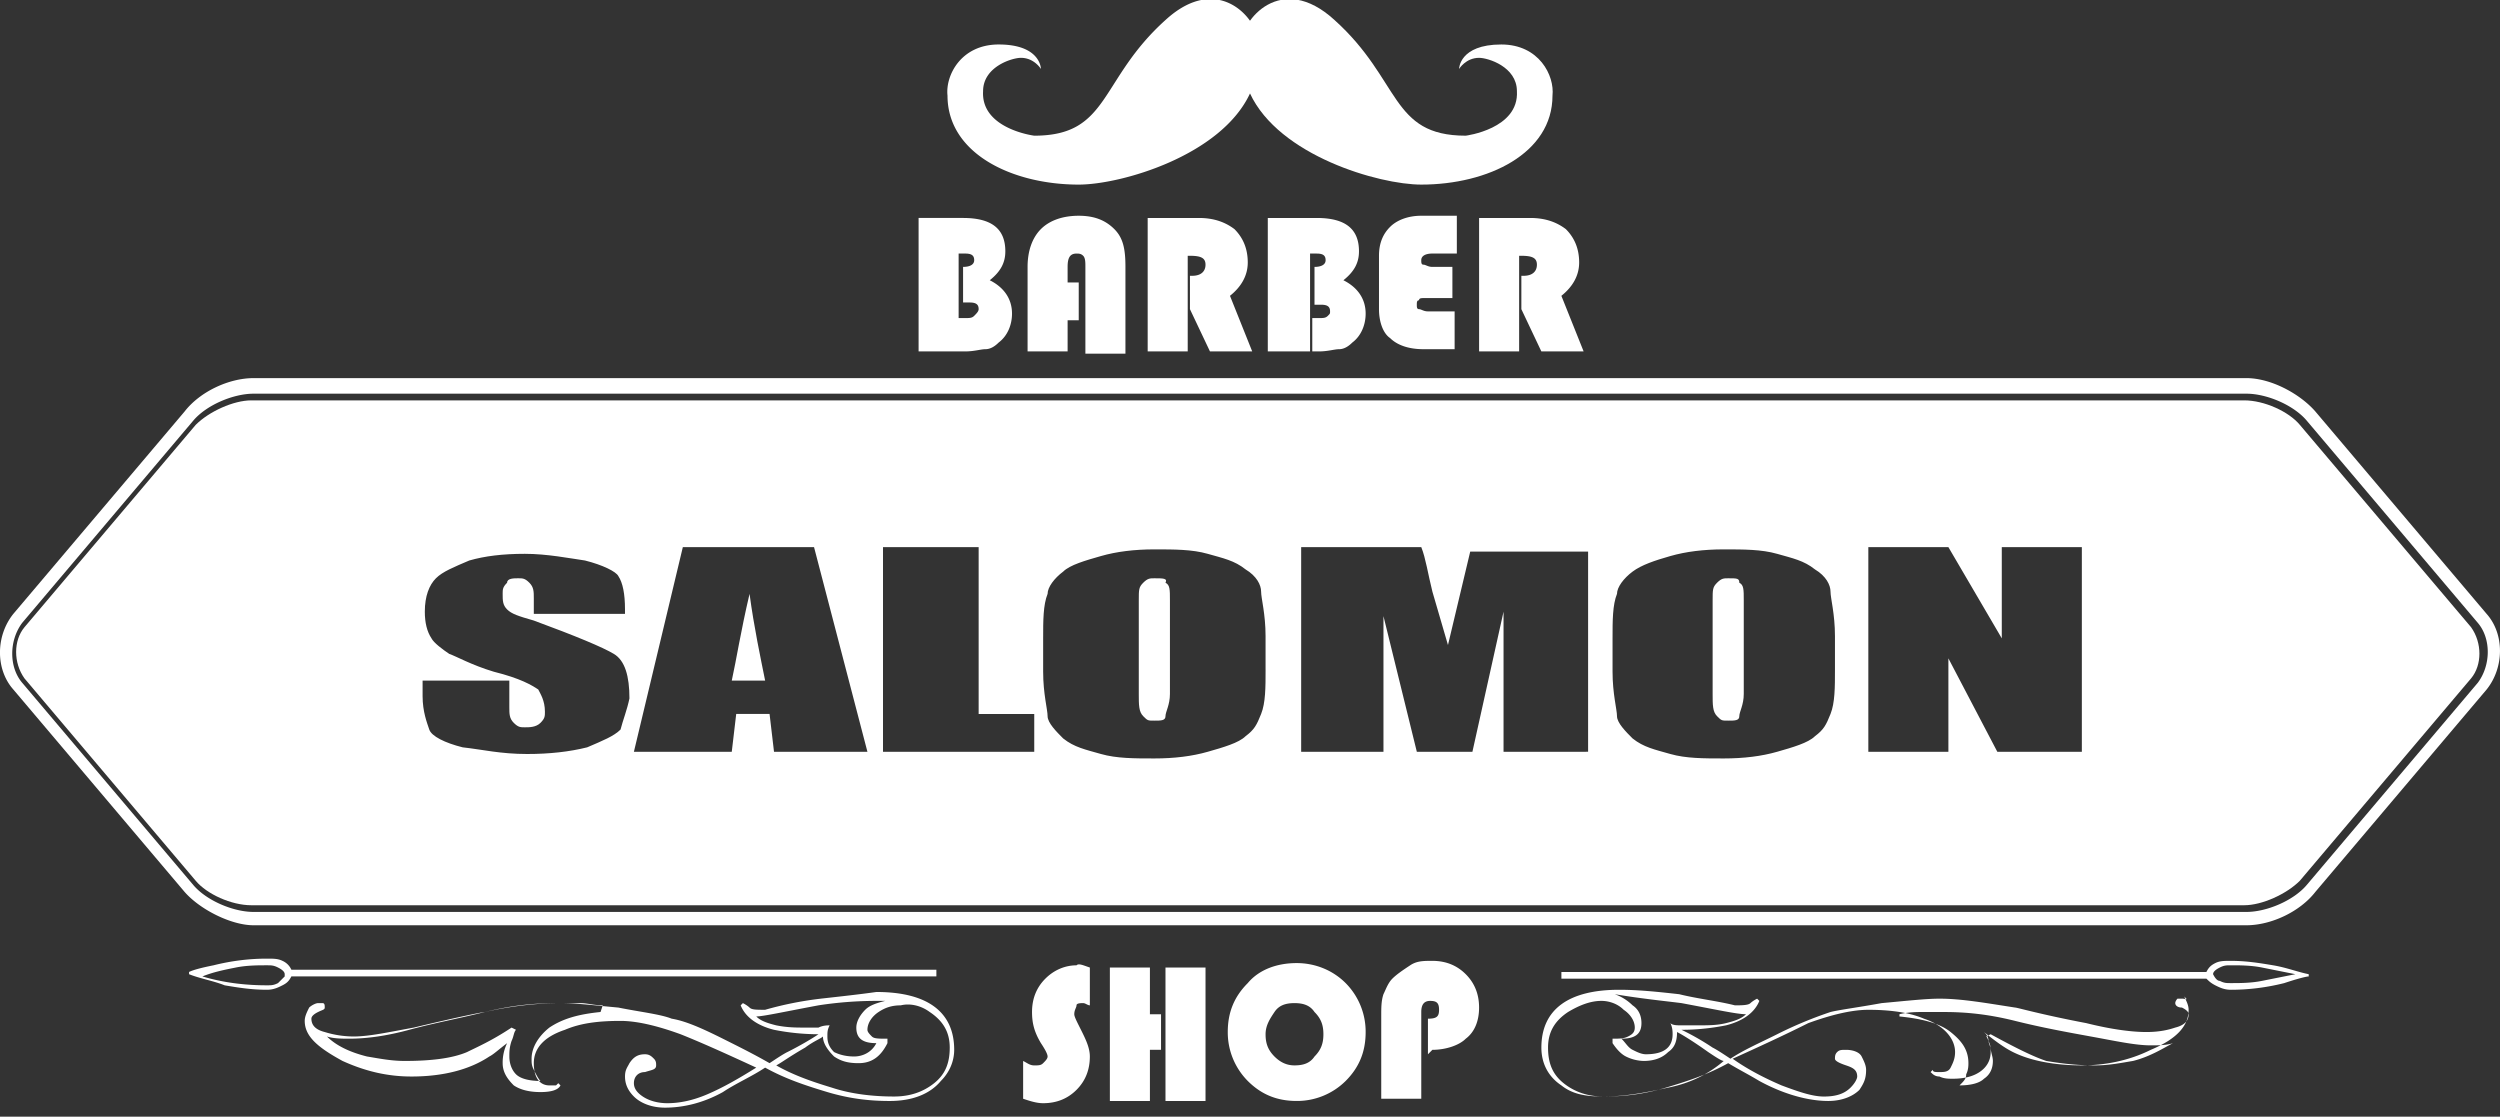 <svg width="150" height="67" viewBox="0 0 150 67" fill="none" xmlns="http://www.w3.org/2000/svg"><rect x="0" y="0" width="150" height="67" fill="#333333" stroke="none"/><g clip-path="url(#clip0)" fill="#fff"><path d="M90.08 2.669c-2.535 0-2.535 1.468-2.535 1.468s.4-.667 1.2-.667c.534 0 2.27.534 2.27 2.002.133 2.268-3.07 2.669-3.07 2.669-4.537 0-3.87-3.337-7.874-6.94-3.203-2.936-5.605 0-5.605 1.468 0 .8.134 2.269.534 2.936 1.735 3.737 7.74 5.471 10.276 5.471 4.003 0 7.874-1.868 7.874-5.338.133-1.2-.801-3.069-3.07-3.069z"/><path d="M59.92 2.669c2.535 0 2.535 1.468 2.535 1.468s-.4-.667-1.2-.667c-.534 0-2.27.534-2.27 2.002-.133 2.268 3.07 2.669 3.07 2.669 4.538 0 3.87-3.337 7.874-6.94 3.203-2.936 5.605 0 5.605 1.468 0 .8-.134 2.269-.534 2.936-1.735 3.737-7.74 5.471-10.276 5.471-4.003 0-7.874-1.868-7.874-5.338-.133-1.2.801-3.069 3.07-3.069zM13.479 59.12c.8.133 1.601.266 2.535.266.4 0 .668-.133.934-.267.267-.133.4-.267.534-.534h38.701v-.4h-38.7a1.042 1.042 0 00-.535-.534c-.267-.133-.533-.133-.934-.133-1.067 0-2.135.133-3.203.4-.667.134-1.2.267-1.468.4v.134c.668.267 1.468.4 2.136.667zm.667-1.068c.667-.134 1.334-.134 1.868-.134.267 0 .4 0 .668.134.266.133.4.267.4.4v.133l-.4.4c-.267.134-.4.134-.668.134-1.2 0-2.535-.133-3.87-.534.667-.267 1.335-.4 2.002-.533zm116.77 1.868h-.267s-.133.133-.133.267c0 .133.133.267.4.267.267.133.401.267.401.4 0 .4-.267.667-.801.8-.4.134-.934.268-1.735.268s-2.002-.134-3.603-.534c-2.803-.534-4.137-.934-4.27-.934-1.735-.267-3.203-.534-4.538-.534-.801 0-2.002.133-3.47.267-1.468.267-2.535.4-3.069.534a24.03 24.03 0 00-3.203 1.334c-1.067.534-2.002.934-2.802 1.468-.401-.267-.801-.534-1.068-.667a15.32 15.32 0 00-1.868-1.068c1.067 0 2.001-.133 2.669-.267 1.067-.267 1.735-.8 2.002-1.468l-.134-.133c-.267.133-.4.267-.4.267-.134.133-.534.133-.934.133-1.068-.267-2.269-.4-3.337-.667-1.2-.133-2.402-.267-3.603-.267-3.07 0-4.67 1.201-4.67 3.47 0 .934.4 1.735 1.2 2.268.668.534 1.468.668 2.536.668 1.201 0 2.402-.134 3.737-.534 1.334-.4 2.535-.8 3.736-1.468.667.4 1.201.667 1.869 1.068 1.467.8 2.935 1.2 4.137 1.2.8 0 1.468-.266 1.868-.667.267-.4.4-.667.4-1.2 0-.268-.133-.534-.267-.801-.133-.267-.533-.4-.934-.4-.267 0-.4 0-.534.133-.133.133-.133.267-.133.4 0 .134.267.267.667.4.401.134.667.267.667.668 0 .133-.133.4-.4.667-.4.4-.934.534-1.601.534-.668 0-1.468-.267-2.536-.668-.934-.4-2.002-.934-2.936-1.6 1.468-.668 2.936-1.335 4.537-2.136 1.468-.534 2.67-.8 3.604-.8 1.201 0 2.402.133 3.336.533 1.201.4 1.868 1.201 1.868 2.002 0 .4-.133.667-.267.934-.133.267-.4.267-.667.267s-.4 0-.4-.134l-.134.134c.134.133.267.267.534.267.267.133.534.133.801.133.667 0 1.201-.133 1.601-.4.401-.267.668-.667.668-1.201 0-.267 0-.4-.134-.667 0-.267-.133-.4-.267-.534.667.534 1.201.934 1.735 1.2 1.068.535 2.536.801 4.137.801 1.335 0 2.803-.266 4.137-.934 1.601-.667 2.269-1.468 2.269-2.402 0-.267-.134-.534-.267-.8.267.266.133.133-.134.133zm-30.026.267c2.135.4 3.336.667 3.87.667-.267.267-.667.4-1.201.534-.534.133-1.068.133-1.735.133h-.934c-.267 0-.534 0-.668-.133.134.267.134.534.134.667 0 .8-.534 1.201-1.602 1.201-.266 0-.533-.133-.8-.267-.267-.133-.4-.4-.667-.667.8 0 1.2-.267 1.2-.934 0-.4-.133-.8-.533-1.068a2.906 2.906 0 00-1.068-.667c1.602.267 2.936.4 4.004.534zm-.801 5.071c-1.201.267-2.536.534-3.87.534-.934 0-1.735-.267-2.402-.8-.667-.535-.934-1.202-.934-2.136 0-.934.4-1.602 1.2-2.135.668-.4 1.335-.668 2.002-.668.4 0 .935.134 1.335.534.4.267.667.667.667 1.068 0 .267-.133.4-.4.534-.267.133-.534.133-.934.133v.267c.267.4.534.667.8.8a2.51 2.51 0 001.068.268c.534 0 1.068-.134 1.468-.534.4-.267.534-.667.534-1.201.267.133.934.534 1.868 1.2.4.268.801.535.934.535-.934.8-2.001 1.334-3.336 1.601zm27.891-1.601c-.8.133-1.468.267-2.268.267-1.201 0-2.135-.134-2.936-.267-.801-.267-1.868-.801-3.336-1.602l-.267.134c.133.133.133.4.267.667 0 .267.133.534.133.8 0 .4-.133.801-.534 1.068-.267.267-.801.4-1.468.4.267-.266.401-.4.401-.667.133-.267.133-.533.133-.667 0-.8-.4-1.334-1.068-1.868-.667-.534-1.734-.801-3.069-.934v-.134c.534-.133 1.068-.133 1.335-.133h1.334c1.335 0 2.669.133 4.271.533 1.601.4 3.069.668 4.537.935s2.669.533 3.603.533c.4 0 .934 0 1.335-.133-.534.267-1.335.8-2.403 1.068zM49.244 59.92a21.01 21.01 0 00-3.337.667c-.533 0-.8 0-.934-.133 0 0-.133-.134-.4-.267l-.133.133c.266.667.934 1.201 2.001 1.468a13.76 13.76 0 002.67.267c-.401.267-1.068.667-1.869 1.068-.267.133-.667.4-1.068.667-.934-.534-1.734-.934-2.802-1.468-1.335-.667-2.269-1.068-3.07-1.201-.667-.267-1.868-.4-3.202-.667-1.468-.134-2.536-.267-3.47-.267-1.201 0-2.803.133-4.537.534-.134 0-1.468.267-4.27.934-1.469.267-2.67.534-3.604.534a5.921 5.921 0 01-1.735-.267c-.534-.134-.8-.4-.8-.801 0-.134.133-.267.4-.4.267-.134.4-.134.4-.267 0-.134 0-.267-.133-.267h-.267c-.134 0-.4.133-.534.267-.134.267-.267.533-.267.8 0 .935.8 1.602 2.269 2.403 1.468.667 2.802.934 4.137.934 1.868 0 3.47-.4 4.67-1.201.267-.134.534-.4 1.068-.801a2.664 2.664 0 00-.267 1.201c0 .534.267.934.667 1.334.4.267.935.4 1.602.4s1.067-.133 1.2-.4l-.133-.133-.133.133h-.4c-.534 0-.934-.4-.934-1.334s.667-1.601 1.868-2.002c.934-.4 2.002-.534 3.336-.534.934 0 2.135.267 3.603.801 1.335.534 2.803 1.201 4.538 2.002-1.068.667-2.002 1.201-2.936 1.601-.934.4-1.735.534-2.402.534-.534 0-1.068-.133-1.468-.4-.4-.267-.534-.534-.534-.8 0-.401.267-.668.667-.668.4-.134.667-.134.667-.4 0-.134 0-.267-.133-.4-.133-.134-.267-.268-.534-.268-.4 0-.667.134-.934.534-.134.267-.267.4-.267.8 0 .401.133.801.534 1.202.4.4 1.068.667 1.868.667 1.068 0 2.269-.267 3.47-.934.8-.534 1.735-.934 2.535-1.468 1.202.667 2.403 1.067 3.737 1.468 1.335.4 2.536.534 3.737.534 1.334 0 2.402-.4 3.07-1.201.533-.534.8-1.201.8-1.869 0-2.268-1.601-3.47-4.67-3.47-.935.134-2.136.267-3.337.4zm-13.212.8c-1.334.134-2.269.401-3.07.935-.667.534-1.067 1.2-1.067 1.868 0 .267 0 .4.134.667.133.267.266.534.4.668-.667 0-1.201-.134-1.468-.4-.267-.268-.4-.668-.4-1.068 0-.267 0-.534.133-.934.133-.267.133-.534.267-.668l-.267-.133c-1.201.8-2.135 1.2-2.669 1.468-.934.4-2.269.534-3.737.534-.8 0-1.468-.134-2.268-.267-1.068-.267-1.869-.668-2.402-1.201.4.133.934.133 1.334.133.934 0 2.135-.133 3.603-.534 1.468-.4 2.936-.667 4.538-1.067 1.601-.4 2.936-.534 4.403-.534h1.335c.4 0 .8.133 1.334.133l-.133.4zm19.751 0c.8.534 1.201 1.202 1.201 2.136 0 .934-.267 1.601-.934 2.135-.667.534-1.468.8-2.402.8-1.201 0-2.536-.133-3.737-.533-1.334-.4-2.402-.8-3.336-1.334.267-.134.8-.534 1.735-1.068.533-.4.934-.534 1.067-.667 0 .4.267.8.667 1.2.4.268.801.401 1.469.401.8 0 1.334-.4 1.734-1.201v-.267c-.533 0-.8 0-.934-.133-.133-.134-.267-.267-.267-.4 0-.401.267-.802.668-1.068.4-.267.8-.4 1.334-.4.534-.134 1.201 0 1.735.4zm-3.87-.133c-.267.267-.534.667-.534 1.068 0 .667.4.934 1.201.934-.267.534-.8.8-1.334.8s-.935-.133-1.202-.266c-.266-.267-.4-.534-.4-.934 0-.267 0-.4.134-.668-.134 0-.4 0-.668.134h-.8c-.534 0-1.068 0-1.735-.134-.534-.133-.934-.267-1.201-.534.4 0 1.601-.266 3.736-.667a22.932 22.932 0 013.47-.267h.534c-.534.134-.934.267-1.201.534zm81.005-1.467c.267.133.534.266.934.266 1.068 0 2.136-.133 3.203-.4.801-.267 1.335-.4 1.468-.4v-.134c-.667-.133-1.334-.4-2.135-.534-.801-.133-1.601-.267-2.536-.267-.4 0-.667 0-.934.134-.267.133-.4.267-.534.534h-38.7v.4h38.7c.134.133.267.267.534.4zm-.133-.668c0-.133.133-.267.4-.4.267-.134.4-.134.667-.134.534 0 1.201 0 1.869.134l2.001.4-2.001.4c-.668.134-1.335.134-1.869.134-.267 0-.4 0-.667-.134-.133 0-.267-.133-.4-.4zM54.849 13.078h2.936c1.735 0 2.535.668 2.535 2.002 0 .667-.267 1.201-.934 1.735.8.4 1.335 1.068 1.335 2.002 0 .667-.267 1.334-.801 1.735-.267.267-.534.4-.8.4-.268 0-.668.133-1.202.133h-.4v-2.001h.4c.267 0 .4 0 .534-.134.133-.133.267-.267.267-.4 0-.267-.134-.4-.534-.4h-.4v-2.136c.4 0 .667-.133.667-.4s-.133-.4-.534-.4h-.4v5.871h-2.402v-8.007h-.267zm9.875 4.004v2.135h-.667v1.868h-2.402v-5.07c0-.935.267-1.736.8-2.27.534-.533 1.335-.8 2.27-.8.933 0 1.6.267 2.134.8.534.534.668 1.202.668 2.27v5.204h-2.403v-5.205c0-.267 0-.534-.133-.667s-.267-.133-.4-.133c-.4 0-.534.266-.534.8v.934h.667v.134zm6.539-1.869v5.872h-2.402v-8.007h3.07c.934 0 1.601.267 2.135.668.534.533.8 1.2.8 2.001 0 .801-.4 1.468-1.067 2.002l1.334 3.336h-2.535l-1.201-2.535v-2.002h.133c.534 0 .801-.267.801-.667s-.267-.534-.934-.534h-.134v-.133zm4.805-2.135h2.936c1.734 0 2.535.668 2.535 2.002 0 .667-.267 1.201-.934 1.735.8.4 1.334 1.068 1.334 2.002 0 .667-.266 1.334-.8 1.735-.267.267-.534.4-.8.4-.268 0-.668.133-1.202.133h-.4v-2.001h.4c.267 0 .4 0 .534-.134.133-.133.133-.133.133-.267 0-.267-.133-.4-.534-.4h-.4v-2.269c.4 0 .667-.133.667-.4s-.133-.4-.533-.4h-.4v5.871h-2.536v-8.007zm11.076 3.07v1.735h-1.601c-.267 0-.4 0-.4.133-.134 0-.134.134-.134.267s0 .267.133.267c.134 0 .267.133.534.133h1.602v2.269h-1.869c-.934 0-1.601-.267-2.002-.667-.4-.267-.667-.934-.667-1.735v-3.203c0-.8.267-1.335.668-1.735.4-.4 1.067-.667 1.868-.667h2.135v2.268h-1.468c-.4 0-.667.134-.667.4 0 .134 0 .268.133.268.134 0 .267.133.534.133h1.201v.134zm4.004-.935v5.872h-2.402v-8.007h3.069c.934 0 1.601.267 2.135.668.534.533.8 1.2.8 2.001 0 .801-.4 1.468-1.067 2.002l1.335 3.336h-2.536l-1.2-2.535v-2.002h.133c.533 0 .8-.267.8-.667s-.267-.534-.934-.534h-.133v-.133zM65.391 58.052v2.268c-.133 0-.267-.133-.4-.133s-.4 0-.4.133c0 .134-.134.267-.134.534 0 .134.134.4.267.667l.134.267c.266.534.533 1.068.533 1.602 0 .8-.267 1.468-.8 2.001-.534.534-1.201.801-2.002.801-.4 0-.8-.133-1.201-.267v-2.268c.267.133.4.267.667.267s.4 0 .534-.134c.133-.133.267-.267.267-.4 0-.134-.134-.4-.4-.801-.4-.667-.534-1.201-.534-1.868 0-.801.267-1.468.8-2.002.534-.534 1.201-.8 1.869-.8.133-.134.4 0 .8.133zm4.271 2.802v2.135h-.667v3.07h-2.403v-8.007h2.403v2.802h.667zm2.669-2.802v8.007h-2.402v-8.007h2.402zm5.471-.267c1.068 0 2.136.4 2.936 1.2a4.14 4.14 0 011.201 2.937c0 1.2-.4 2.135-1.2 2.936a4.14 4.14 0 01-2.937 1.2c-1.2 0-2.135-.4-2.936-1.2a4.14 4.14 0 01-1.2-2.936c0-1.201.4-2.136 1.2-2.936.668-.8 1.735-1.201 2.936-1.201zm-.133 2.402c-.534 0-.934.133-1.201.534-.267.4-.534.8-.534 1.334s.134.934.534 1.335c.4.4.8.533 1.201.533.534 0 .934-.133 1.201-.533.4-.4.534-.801.534-1.335 0-.534-.133-.934-.534-1.334-.267-.4-.667-.534-1.201-.534zm8.007 3.069v-2.135c.534 0 .667-.134.667-.534s-.133-.534-.533-.534-.534.267-.534.668v5.204h-2.402v-4.938c0-.533 0-.934.133-1.334.134-.267.267-.667.534-.934s.667-.534 1.068-.8c.4-.268.8-.268 1.334-.268.8 0 1.468.267 2.002.801.534.534.8 1.201.8 2.002 0 .8-.266 1.468-.8 1.868-.4.4-1.201.667-2.002.667l-.267.267zm53.247-38.567c-.934-1.068-2.669-2.002-4.137-2.002H15.213c-1.467 0-3.202.8-4.136 2.002L.8 36.833c-1.068 1.334-1.068 3.336 0 4.537l10.275 12.144c.935 1.068 2.803 2.002 4.137 2.002h119.573c1.468 0 3.203-.8 4.137-2.002l10.276-12.144c1.068-1.334 1.068-3.336 0-4.537l-10.276-12.144zm9.742 16.28L138.39 53.115c-.801.934-2.402 1.601-3.604 1.601H15.213c-1.2 0-2.802-.667-3.603-1.601L1.335 40.97c-.801-.934-.801-2.536 0-3.603L11.61 25.222c.801-.934 2.402-1.601 3.604-1.601h119.572c1.202 0 2.803.667 3.604 1.601l10.275 12.145c.801.934.801 2.535 0 3.603z"/><path d="M43.906 40.836h2.002c-.267-1.334-.668-3.203-.935-5.204-.533 2.268-.8 4.003-1.067 5.204zm25.356-6.139c-.267 0-.4 0-.668.267-.267.267-.267.4-.267 1.068v5.605c0 .667 0 1.068.267 1.334.267.267.267.267.668.267.4 0 .667 0 .667-.267 0-.266.267-.667.267-1.334v-5.605c0-.667 0-.934-.267-1.068.133-.267-.134-.267-.667-.267z"/><path d="M148.265 37.633L137.989 25.49c-.667-.8-2.135-1.468-3.336-1.468H15.08c-1.068 0-2.536.668-3.336 1.468L1.468 37.633c-.667.801-.667 2.136 0 3.07l10.276 12.144c.667.8 2.135 1.468 3.336 1.468h119.573c1.068 0 2.536-.667 3.336-1.468l10.276-12.144c.667-.8.667-2.135 0-3.07zm-111.032 6.14c-.4.4-1.067.666-2.002 1.067-1.067.267-2.268.4-3.603.4-1.601 0-2.669-.267-3.87-.4-1.068-.267-1.868-.667-2.002-1.068-.133-.4-.4-1.067-.4-2.002v-.934h5.204v1.602c0 .4 0 .667.267.934s.4.267.668.267c.267 0 .667 0 .934-.267s.267-.4.267-.667c0-.668-.267-1.068-.4-1.335-.401-.267-1.068-.667-2.67-1.067-1.334-.4-2.268-.935-2.669-1.068-.4-.267-.934-.667-1.067-.934-.267-.4-.4-.934-.4-1.602 0-.934.266-1.601.667-2.002.4-.4 1.067-.667 2.001-1.067.934-.267 2.002-.4 3.337-.4 1.334 0 2.669.267 3.603.4 1.068.267 1.868.667 2.002.934.267.4.4 1.068.4 2.002v.267h-5.471v-.934c0-.4 0-.668-.267-.935s-.4-.267-.668-.267c-.267 0-.667 0-.667.267-.267.267-.267.4-.267.668 0 .4 0 .667.267.934s.667.4 1.602.667c2.535.934 4.136 1.602 4.804 2.002.667.4.934 1.334.934 2.669-.134.667-.4 1.334-.534 1.868zm9.208 1.334l-.267-2.269h-2.001l-.267 2.269h-5.872l2.936-12.278h7.873l3.203 12.278h-5.605zm15.614 0H52.98V32.829h5.739v10.01h3.336v2.268zm13.88-4.938c0 1.068 0 2.002-.268 2.67-.267.666-.4.933-.934 1.334-.4.4-1.334.667-2.269.934-.934.267-2.001.4-3.202.4s-2.27 0-3.203-.267c-.934-.267-1.602-.4-2.269-.934-.4-.4-.934-.934-.934-1.334s-.267-1.335-.267-2.67v-2.001c0-1.068 0-2.002.267-2.67 0-.4.4-.934.934-1.334.4-.4 1.335-.667 2.269-.934.934-.267 2.002-.4 3.203-.4 1.2 0 2.268 0 3.202.267.935.267 1.602.4 2.27.934.666.4.933.934.933 1.334s.267 1.335.267 2.67v2.001zm19.216 4.938h-4.938v-8.408l-1.868 8.408H85.01l-2.002-8.14v8.14H78.07V32.829h7.207c.267.667.4 1.602.667 2.67l.934 3.202 1.335-5.605h7.073v12.01h-.134zm14.947-4.938c0 1.068 0 2.002-.267 2.67-.267.666-.4.933-.934 1.334-.401.4-1.335.667-2.269.934-.934.267-2.002.4-3.203.4s-2.268 0-3.203-.267c-.934-.267-1.601-.4-2.268-.934-.4-.4-.934-.934-.934-1.334s-.267-1.335-.267-2.67v-2.001c0-1.068 0-2.002.267-2.67 0-.4.4-.934.934-1.334s1.334-.667 2.268-.934c.935-.267 2.002-.4 3.203-.4s2.269 0 3.203.267c.934.267 1.602.4 2.269.934.667.4.934.934.934 1.334s.267 1.335.267 2.67v2.001zm14.68 4.938h-4.938l-2.936-5.605v5.605H112.1V32.829h4.804l3.203 5.472v-5.472h4.804v12.278h-.133z"/><path d="M103.692 34.697c-.267 0-.4 0-.667.267s-.267.4-.267 1.068v5.605c0 .667 0 1.068.267 1.334.267.267.267.267.667.267.401 0 .667 0 .667-.267 0-.266.267-.667.267-1.334v-5.605c0-.667 0-.934-.267-1.068 0-.267-.133-.267-.667-.267z"/></g><defs><clipPath id="clip0"><path fill="#fff" d="M0 0h150v66.459H0z"/></clipPath></defs></svg>